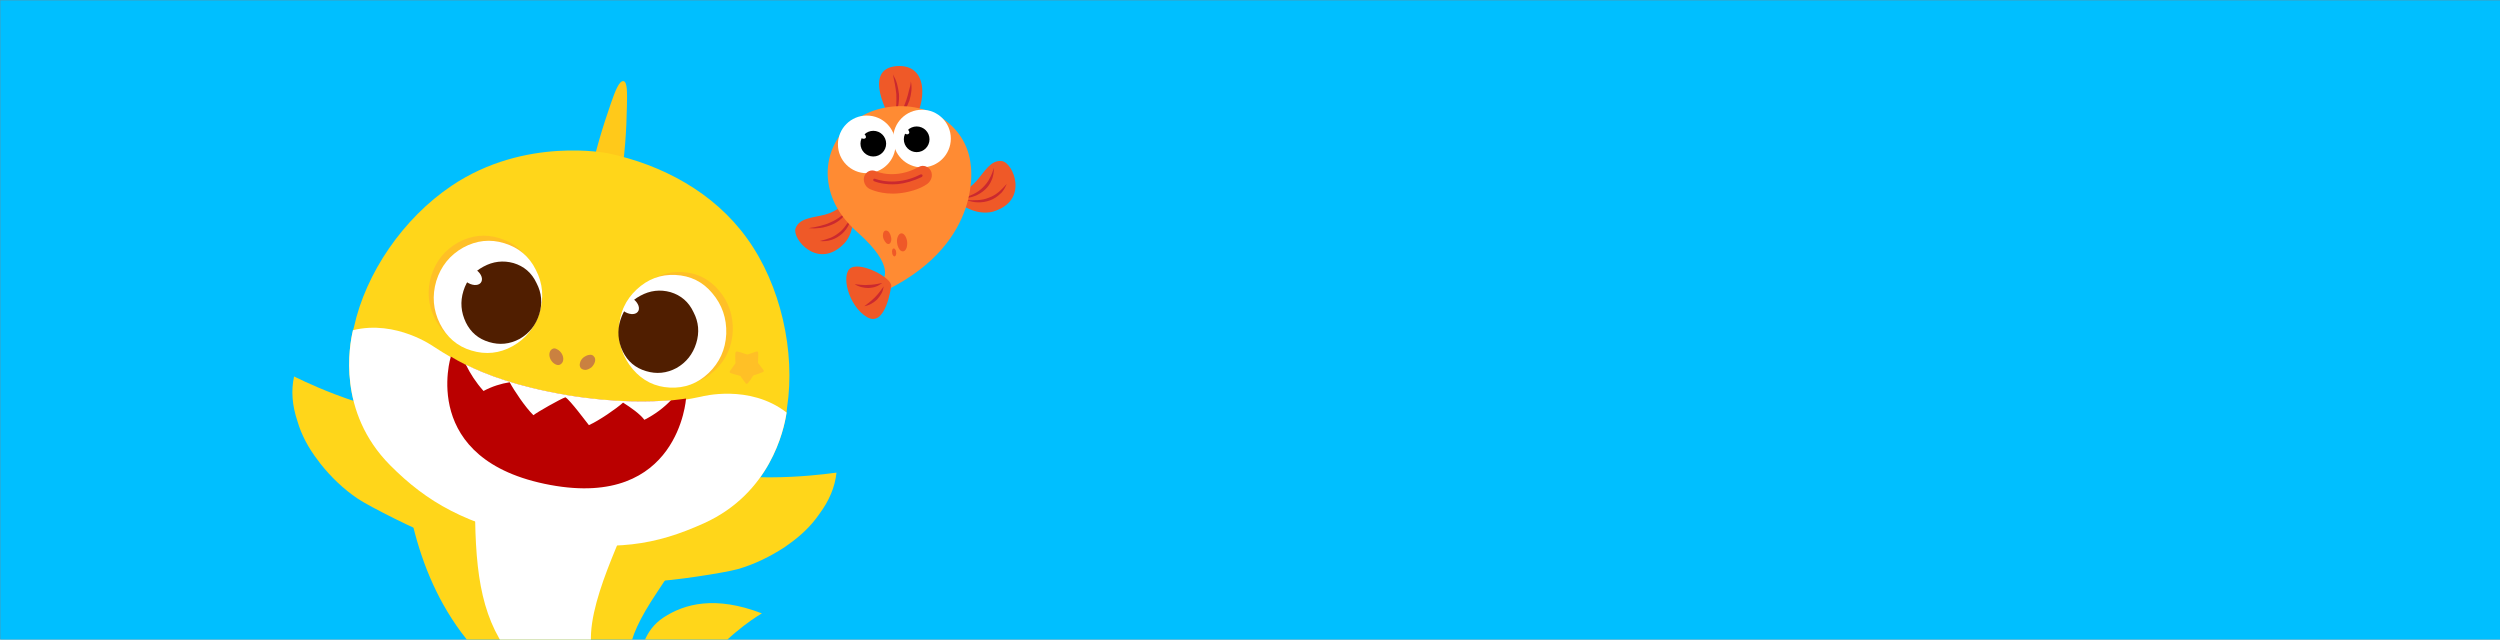 <?xml version="1.0" encoding="utf-8"?>
<!-- Generator: Adobe Illustrator 24.1.3, SVG Export Plug-In . SVG Version: 6.00 Build 0)  -->
<svg version="1.1" id="Layer_1" xmlns="http://www.w3.org/2000/svg" xmlns:xlink="http://www.w3.org/1999/xlink" x="0px" y="0px"
	 viewBox="0 0 1032 264" style="enable-background:new 0 0 1032 264;" xml:space="preserve">
<rect x="0" y="0" width="1032" height="264" fill="#808080" stroke="none"/>
<style type="text/css">
	.st0{fill:#00BFFF;}
	.st1{fill:#EF5928;}
	.st2{fill:#CA292F;}
	.st3{fill:#FF8B33;}
	.st4{fill:#FFFFFF;}
	.st5{clip-path:url(#SVGID_2_);}
	.st6{fill:#FFC91A;}
	.st7{fill:#FFD61A;}
	.st8{fill:#FFC026;}
	.st9{fill:#501E00;}
	.st10{fill:#CA8140;}
	.st11{fill:#BA0000;}
</style>
<rect id="사각형_833_5_" x="0.1" y="0.1" class="st0" width="1032.9" height="264.6"/>
<g>
	<g>
		<path class="st1" d="M394.9,80c0,0,4.5-1.1,8.1-5.2c3.5-4,6-8.9,10.6-8.3s11.4,16.2-3.5,20.8c0,0-7.2,2.6-15.6-4.6
			C394.4,82.7,392.5,80.9,394.9,80z"/>
	</g>
	<path class="st2" d="M398.9,82.5c1.6,0.2,3.2,0.2,4.8,0.1c1.6-0.1,3.1-0.4,4.5-1c1.4-0.5,2.8-1.3,4-2.3c1.2-1,2.3-2.2,3.4-3.4
		c-0.3,0.7-0.7,1.5-1.1,2.2c-0.5,0.7-0.9,1.4-1.6,1.9c-1.2,1.2-2.6,2.1-4.2,2.7C405.5,83.9,401.9,83.8,398.9,82.5z"/>
	<path class="st2" d="M397.4,81.8c1.6-0.4,3.1-1,4.5-1.7c1.4-0.7,2.7-1.6,3.8-2.7c1.1-1.1,2.1-2.3,2.8-3.7c0.8-1.4,1.3-2.9,1.8-4.4
		c0,0.8-0.1,1.6-0.2,2.5c-0.2,0.8-0.3,1.6-0.7,2.4c-0.6,1.6-1.6,3-2.8,4.1C404.1,80.6,400.7,81.9,397.4,81.8z"/>
	<path class="st1" d="M367.6,49c0,0-12.1-20.4,2.4-21.7c13.6-1.1,12.3,15.4,6.9,23L367.6,49z"/>
	<path class="st2" d="M368.6,30.7c0.7,1.2,1.3,2.5,1.7,3.9c0.4,1.4,0.6,2.8,0.8,4.2c0.1,1.4,0,2.9-0.2,4.2c-0.2,1.4-0.7,2.8-1.3,4
		c0.1-1.4,0.3-2.8,0.4-4.1c0-1.4,0.1-2.7,0-4.1C369.7,36.1,369.2,33.4,368.6,30.7z"/>
	<path class="st2" d="M376,33.6c0.6,2.6,0.2,5.3-0.6,7.9c-0.5,1.3-1,2.5-1.7,3.6c-0.7,1.1-1.5,2.2-2.5,3.1l1.6-3.5
		c0.5-1.2,1-2.4,1.4-3.6c0.4-1.2,0.7-2.4,1-3.7C375.6,36.2,375.9,35,376,33.6z"/>
	<g>
		<path class="st1" d="M348.9,83.7c0,0-3.1,3.5-8.3,4.9c-5.2,1.3-10.7,1.4-12.2,5.7c-1.5,4.3,9.3,17.4,20.1,6.2c0,0,5.6-5.2,2.9-16
			C351.5,84.4,351.1,81.7,348.9,83.7z"/>
	</g>
	<path class="st2" d="M350.2,86.3c-0.6,1.5-1.6,2.8-2.8,3.9c-1.2,1.1-2.6,2-4.1,2.6c-1.5,0.6-3.1,1.1-4.7,1.3
		c-0.8,0.1-1.6,0.1-2.4,0.2c-0.8,0-1.6-0.1-2.4-0.1c0.8-0.2,1.6-0.3,2.3-0.4c0.8-0.2,1.5-0.3,2.3-0.5c1.5-0.4,3-0.8,4.4-1.5
		c1.4-0.6,2.8-1.4,4-2.3C348.1,88.6,349.3,87.6,350.2,86.3z"/>
	<path class="st2" d="M351.8,87.7c-0.2,3.3-1.7,6.5-4.2,8.8c-1.3,1.1-2.7,2-4.3,2.5c-0.8,0.3-1.6,0.4-2.4,0.5
		c-0.8,0.1-1.7,0.1-2.5,0c1.6-0.4,3.1-0.8,4.6-1.4c1.4-0.6,2.7-1.5,3.9-2.5c1.2-1,2.1-2.3,3-3.6C350.5,90.6,351.2,89.2,351.8,87.7z"
		/>
	<path class="st3" d="M354.1,96c-7.8-6.9-11.5-14.1-12.3-21.9c-1.5-15,9.6-28.4,26.5-30.1c16.9-1.7,30.9,9,32.4,24
		c0,0,5.4,31.3-33.6,51.2l-2.7-3.8C364.4,115.6,370,110.1,354.1,96z"/>
	<path class="st1" d="M374.3,102.1c-0.3,0.9-0.7,1.4-1.2,1.6s-1.1,0-1.6-0.5c-0.5-0.6-0.9-1.4-1.1-2.4c-0.2-1-0.2-2,0.1-2.8
		c0.3-0.9,0.7-1.4,1.2-1.6c0.6-0.2,1.1,0,1.6,0.5c0.5,0.6,0.9,1.4,1.1,2.4C374.6,100.3,374.5,101.2,374.3,102.1z"/>
	<path class="st1" d="M367.9,99.2c-0.1,0.7-0.3,1.1-0.7,1.4c-0.4,0.2-0.8,0.2-1.3-0.2c-0.4-0.4-0.8-0.9-1.1-1.6
		c-0.3-0.7-0.4-1.4-0.3-2.1c0.1-0.7,0.3-1.1,0.7-1.4c0.4-0.2,0.8-0.2,1.3,0.1c0.5,0.3,0.8,0.9,1.1,1.6
		C367.9,97.9,368,98.5,367.9,99.2z"/>
	<path class="st1" d="M369.9,105.1c-0.1,0.4-0.3,0.6-0.5,0.7c-0.2,0.1-0.5,0-0.7-0.3c-0.2-0.3-0.4-0.6-0.4-1.1
		c-0.1-0.4-0.1-0.8,0-1.2c0.1-0.4,0.3-0.6,0.5-0.6c0.2-0.1,0.5,0,0.7,0.3c0.2,0.3,0.4,0.6,0.4,1C370,104.4,370,104.8,369.9,105.1z"
		/>
	<g>
		<circle class="st4" cx="380.6" cy="57.2" r="11.9"/>
	</g>
	<g>
		<circle cx="378.4" cy="57.5" r="5.3"/>
	</g>
	<path class="st4" d="M373.5,55.1c0,0-0.1-0.1-0.1-0.1c0.3-1,0.8-1.5,1-1.7c0,0,0.1,0,0.1,0c0.7,0.5,1,1.2,0.8,1.7
		C374.9,55.6,374.2,55.6,373.5,55.1z"/>
	<g>
		<circle class="st4" cx="357.8" cy="59.6" r="11.9"/>
	</g>
	<g>
		<circle cx="360.5" cy="59.3" r="5.3"/>
	</g>
	<path class="st4" d="M355.6,57c0,0-0.1-0.1-0.1-0.1c0.3-1,0.8-1.5,1-1.7c0,0,0.1,0,0.1,0c0.7,0.5,1,1.2,0.8,1.7
		C357,57.4,356.2,57.4,355.6,57z"/>
	<path class="st1" d="M367.9,118c0,0-2.2,17.5-10,12.9c-7.8-4.6-11-18.1-6.5-20.4S368.1,114.7,367.9,118z"/>
	<path class="st2" d="M352.8,117.3c1,0.1,2,0.2,2.9,0.3c1,0.1,1.9,0.1,2.8,0c1.9,0,3.7-0.4,5.7-0.8c-0.8,0.6-1.7,1.2-2.6,1.5
		c-1,0.4-2,0.5-3,0.6C356.5,118.9,354.4,118.4,352.8,117.3z"/>
	<path class="st2" d="M356.8,126.4c0.8-0.6,1.6-1.2,2.3-1.8c0.7-0.6,1.4-1.2,2.1-1.9c1.3-1.3,2.4-2.8,3.6-4.5c-0.2,1-0.4,2-0.9,2.9
		c-0.5,0.9-1.1,1.7-1.8,2.5C360.6,125,358.8,126.1,356.8,126.4z"/>
	<g>
		<path class="st1" d="M371,79.8c-7,0.7-11.7-1.7-12-1.8c-1.9-0.9-2.9-3.3-2.2-5.3c0.8-2,2.9-2.9,4.8-2c0.4,0.2,8.1,3.5,17.7-1.8
			c1.8-1,4-0.2,5,1.7c0.9,1.9,0.1,4.1-1.5,5.3C379.7,78.2,374.5,79.5,371,79.8z"/>
		<path class="st2" d="M370.6,76c-5.7,0.5-9.6-1.1-9.8-1.2c-0.3-0.1-0.4-0.5-0.3-0.7c0.1-0.3,0.5-0.4,0.7-0.3
			c0.1,0,8.5,3.5,18.8-1.8c0.3-0.1,0.6,0,0.8,0.2c0.1,0.3,0,0.6-0.2,0.8C376.9,74.8,373.5,75.7,370.6,76z"/>
	</g>
</g>
<g>
	<defs>
		<rect id="SVGID_1_" x="79" y="10" width="361" height="254"/>
	</defs>
	<clipPath id="SVGID_2_">
		<use xlink:href="#SVGID_1_"  style="overflow:visible;"/>
	</clipPath>
	<g class="st5">
		<path class="st6" d="M243.5,73.4l12.6,2.2c1.9-12,2.5-21.6,2.7-32c0.1-5.2,0.2-9.8-1.4-10.1c-1.8-0.3-3.5,4.2-5.2,9.1
			C248.7,52.7,245.9,61.8,243.5,73.4z"/>
		<path class="st7" d="M324.9,168.2c3.5-22.8-2.5-50.5-16.6-69.9c-13.7-19-35.1-30.3-57.2-35c0,0-34.3-7.1-64.7,13.4
			c-19.9,13.4-35.4,35.9-40.3,58.4c0,0-0.1,0.5-0.4,1.3c-1.5,6.3-6.5,33.6,15.3,55.6c15.4,15.5,31.4,24.5,61.3,30.8
			c31.9,5.1,48.3,2.2,68.3-6.8c27.2-12.3,33-38.2,34.1-45.7C324.8,169,324.9,168.2,324.9,168.2z"/>
		<path class="st8" d="M310.9,155.1c0.1-0.1,0.2-0.2,0.3-0.2c0.3-0.1,1.1-0.3,1.6-0.5c0.5-0.2,1.5-0.5,2.1-0.8
			c0.3-0.1,0.5-0.5,0.3-0.8c-0.8-1.1-1.8-2.4-2.2-2.9c-0.1-0.1-0.1-0.2-0.1-0.4c0.1-1.3,0.1-3,0.1-3.9c0-0.4-0.4-0.6-0.7-0.5
			c-0.8,0.3-2.3,0.7-3.6,1.2c-0.1,0-0.2,0-0.4,0c-0.6-0.2-2.5-0.9-4-1.2c-0.3-0.1-0.6,0.2-0.7,0.5c-0.2,1.5,0,3.5,0,4.1
			c0,0.1,0,0.3-0.1,0.4c-0.8,1.1-1.7,2.4-2.2,3.1c-0.2,0.3-0.1,0.7,0.3,0.8c0.9,0.3,2.4,0.8,3.8,1.1c0.1,0,0.3,0.1,0.3,0.2
			c0.3,0.5,1.3,1.9,2.1,2.9c0.2,0.3,0.6,0.3,0.9,0c0.3-0.4,0.8-1,1.1-1.4C310.2,156.1,310.7,155.4,310.9,155.1z"/>
		<g>
			<path class="st7" d="M175.7,172.2c14.4,10.9,13.2,40.4,3,49c-5.8-1.9-25.9-11.9-31.1-15.4c-5.9-4-11-8.9-15.5-14.6
				c-0.3-0.4-0.5-0.8-0.8-1.1c-4.1-5.3-6.9-10.7-8.5-16.2c-2.2-6.5-2.7-12.7-1.4-18.5C121.3,155.3,148.6,169.6,175.7,172.2z"/>
			<path class="st7" d="M288.3,194.2c-17.1,5.9-25,34.4-18,45.7c6.1,0,28.3-3.3,34.4-5c6.8-2,13.2-5.1,19.3-9.1
				c0.4-0.3,0.8-0.6,1.1-0.8c5.5-3.8,9.9-8.1,13.1-12.8c4.1-5.5,6.5-11.2,7.1-17.1C345.2,195,314.8,200.1,288.3,194.2z"/>
			<path class="st7" d="M167.3,143.5c-2.5,19.4-2.6,38.1-0.1,56c2.6,19.1,7.8,35.7,15.7,49.9c18.5,33.1,48.2,48.4,89.1,46l1.6-9
				c-9.4-4.6-14-10.4-13.6-17.6c0.3-5.4,4-13.5,11.1-24.1c13.1-19.7,20.2-30.5,21.3-32.5c8.5-14.7,14.3-28.9,17.3-42.7L167.3,143.5z
				"/>
			<path class="st7" d="M266.2,289.9c0,0-8.3-24.4,7.7-35c8.7-5.7,21.4-9.1,40.6-1.7c0,0-49,27.8-37.2,77.6c0,0-39.6-10.6-13.6-39.6
				L266.2,289.9z"/>
			<path class="st4" d="M246.8,275.3c-9.6-15.2,7.4-47.2,12.8-62.3l-63.5-8.9c-0.2,29.6,1.8,49.4,14.1,65.7
				c11.9,15.8,26.2,20.6,46.6,21.5c1.2,0.1,2.6-0.7,2.8-2.2c0,0,1.1-2.9-1.7-4.4C256.1,283.8,252.4,282.8,246.8,275.3z"/>
			<g>
				<g>
					<path class="st4" d="M161,192c15.4,15.5,31.4,24.5,61.3,30.8c31.9,5.1,48.3,2.2,68.3-6.8c27.2-12.3,33-38.2,34.1-45.7
						c-15.3-11.9-35.1-6.6-35.1-6.6c-21.8,4.7-38.7,3.3-56.6,0c-19.5-3.9-34.8-8.1-53.8-20.5c0,0-15.6-11.3-33.5-6.9
						C144.2,142.7,139.2,170,161,192z"/>
				</g>
				<g>
					<g>
						<path class="st8" d="M281.5,112.3c-6.1-0.3-11.4,1.7-16,6s-7,9.6-7.3,16c-0.3,6.5,1.7,12.1,5.7,16.9c4.1,4.8,9.2,7.3,15.3,7.6
							c6.2,0.3,11.5-1.7,16-6c4.5-4.3,7-9.7,7.3-16.2c0.2-6.4-1.7-12-5.8-16.8C292.7,115.1,287.6,112.6,281.5,112.3z"/>
						<path class="st4" d="M278.8,113.5c-6.1-0.3-11.4,1.7-16,6s-7,9.6-7.3,16c-0.3,6.5,1.7,12.1,5.7,16.9c4.1,4.8,9.2,7.3,15.3,7.6
							c6.2,0.3,11.5-1.7,16-6c4.5-4.3,7-9.7,7.3-16.2c0.2-6.4-1.7-12-5.8-16.8C290.1,116.3,285,113.8,278.8,113.5z"/>
						<path class="st9" d="M276.8,120.6c-4.3-1.2-8.5-0.7-12.5,1.5c-4.1,2.2-6.8,5.5-8.2,10c-1.4,4.5-1,8.8,1,13
							c2,4.1,5.2,6.8,9.6,8.1c4.3,1.3,8.5,0.9,12.6-1.3c4-2.3,6.7-5.7,8.1-10.2c1.4-4.5,1-8.8-1.1-12.8
							C284.3,124.6,281.1,121.9,276.8,120.6z"/>
						<path class="st4" d="M261.5,123.5c-0.1-0.1-0.3-0.1-0.4-0.2c-2.7,2-3.7,4.1-4,4.8c0.1,0.1,0.1,0.1,0.2,0.2
							c2.1,1.6,4.8,1.8,5.9,0.5C264.4,127.5,263.6,125.1,261.5,123.5z"/>
					</g>
					<g>
						<path class="st8" d="M206.1,98.3c-5.8-1.8-11.5-1.2-17,1.8c-5.5,3.1-9.2,7.7-11.1,13.8c-1.8,6.1-1.3,12,1.5,17.6
							c2.8,5.6,7.2,9.4,13,11.1c5.9,1.8,11.6,1.2,17-1.8c5.5-3.1,9.2-7.7,11.1-13.8c1.9-6.2,1.4-12.1-1.5-17.7
							C216.4,103.7,212.1,100.1,206.1,98.3z"/>
						<path class="st4" d="M208.2,100.4c-5.8-1.8-11.5-1.2-17,1.8c-5.5,3.1-9.2,7.7-11.1,13.8c-1.8,6.1-1.3,12,1.5,17.6
							c2.8,5.6,7.2,9.4,13,11.1c5.9,1.8,11.6,1.2,17-1.8c5.5-3.1,9.2-7.7,11.1-13.8c1.9-6.2,1.4-12.1-1.5-17.7
							C218.5,105.9,214.1,102.2,208.2,100.4z"/>
						<path class="st9" d="M212,108.6c-4.3-1.2-8.5-0.7-12.5,1.5c-4.1,2.2-6.8,5.5-8.2,10c-1.4,4.5-1,8.8,1,13
							c2,4.1,5.2,6.8,9.6,8.1c4.3,1.3,8.5,0.9,12.6-1.3c4-2.3,6.7-5.7,8.1-10.2c1.4-4.5,1-8.8-1.1-12.8
							C219.5,112.6,216.3,109.9,212,108.6z"/>
						<path class="st4" d="M196.7,111.5c-0.1-0.1-0.3-0.1-0.4-0.2c-2.7,2-3.7,4.1-4,4.8c0.1,0.1,0.1,0.1,0.2,0.2
							c2.1,1.6,4.8,1.8,5.9,0.5C199.6,115.4,198.8,113.1,196.7,111.5z"/>
					</g>
					<g>
						<path class="st10" d="M227.9,144.1c-0.6,0.4-1,1-1.1,1.9c-0.1,0.8,0.1,1.7,0.6,2.6c0.5,0.8,1.1,1.4,1.9,1.8
							c0.8,0.4,1.5,0.4,2.1,0c0.6-0.4,1-1,1.1-1.8c0.1-0.9-0.1-1.7-0.6-2.6c-0.5-0.8-1.1-1.4-1.9-1.8
							C229.2,143.7,228.5,143.7,227.9,144.1z"/>
						<path class="st10" d="M243.2,146.5c-0.8,0.1-1.6,0.5-2.4,1.1c-0.8,0.7-1.2,1.4-1.4,2.3c-0.2,0.8-0.1,1.5,0.4,2.1
							c0.5,0.5,1.2,0.7,2,0.7c0.8-0.1,1.6-0.5,2.4-1.1c0.7-0.7,1.2-1.5,1.4-2.3c0.2-0.9,0.1-1.6-0.4-2.1
							C244.8,146.6,244.1,146.3,243.2,146.5z"/>
					</g>
				</g>
				<path class="st11" d="M283.2,164.5c0,0-2.2,0.4-6.2,0.8c-7.9,0.7-23,1.2-42.9-2.1c-21.1-3.6-33.7-8.6-41.8-12.6
					c-2.4-1.2-4.5-2.4-6.2-3.4c0,0-13.4,42.9,41.1,53C280.2,210,283.2,164.5,283.2,164.5z"/>
				<g>
					<path class="st4" d="M199.6,161.4c3.5-1.9,7.4-3.1,10.8-3.6c1.8,3.4,6.5,10.4,9.8,13.6c1.4-1.2,11.3-6.8,13.2-7.4
						c1.9,1.1,8.8,10.4,9.7,11.5c4.2-1.9,11.2-6.7,14.1-9.3c3.3,2.1,6.9,4.6,8.8,7.1c4.5-2.3,8-5,11-8.1c-7.9,0.7-23,1.2-42.9-2.1
						c-21.1-3.6-33.7-8.6-41.8-12.6C194.1,154.2,196.4,157.8,199.6,161.4z"/>
				</g>
			</g>
		</g>
	</g>
</g>
</svg>
